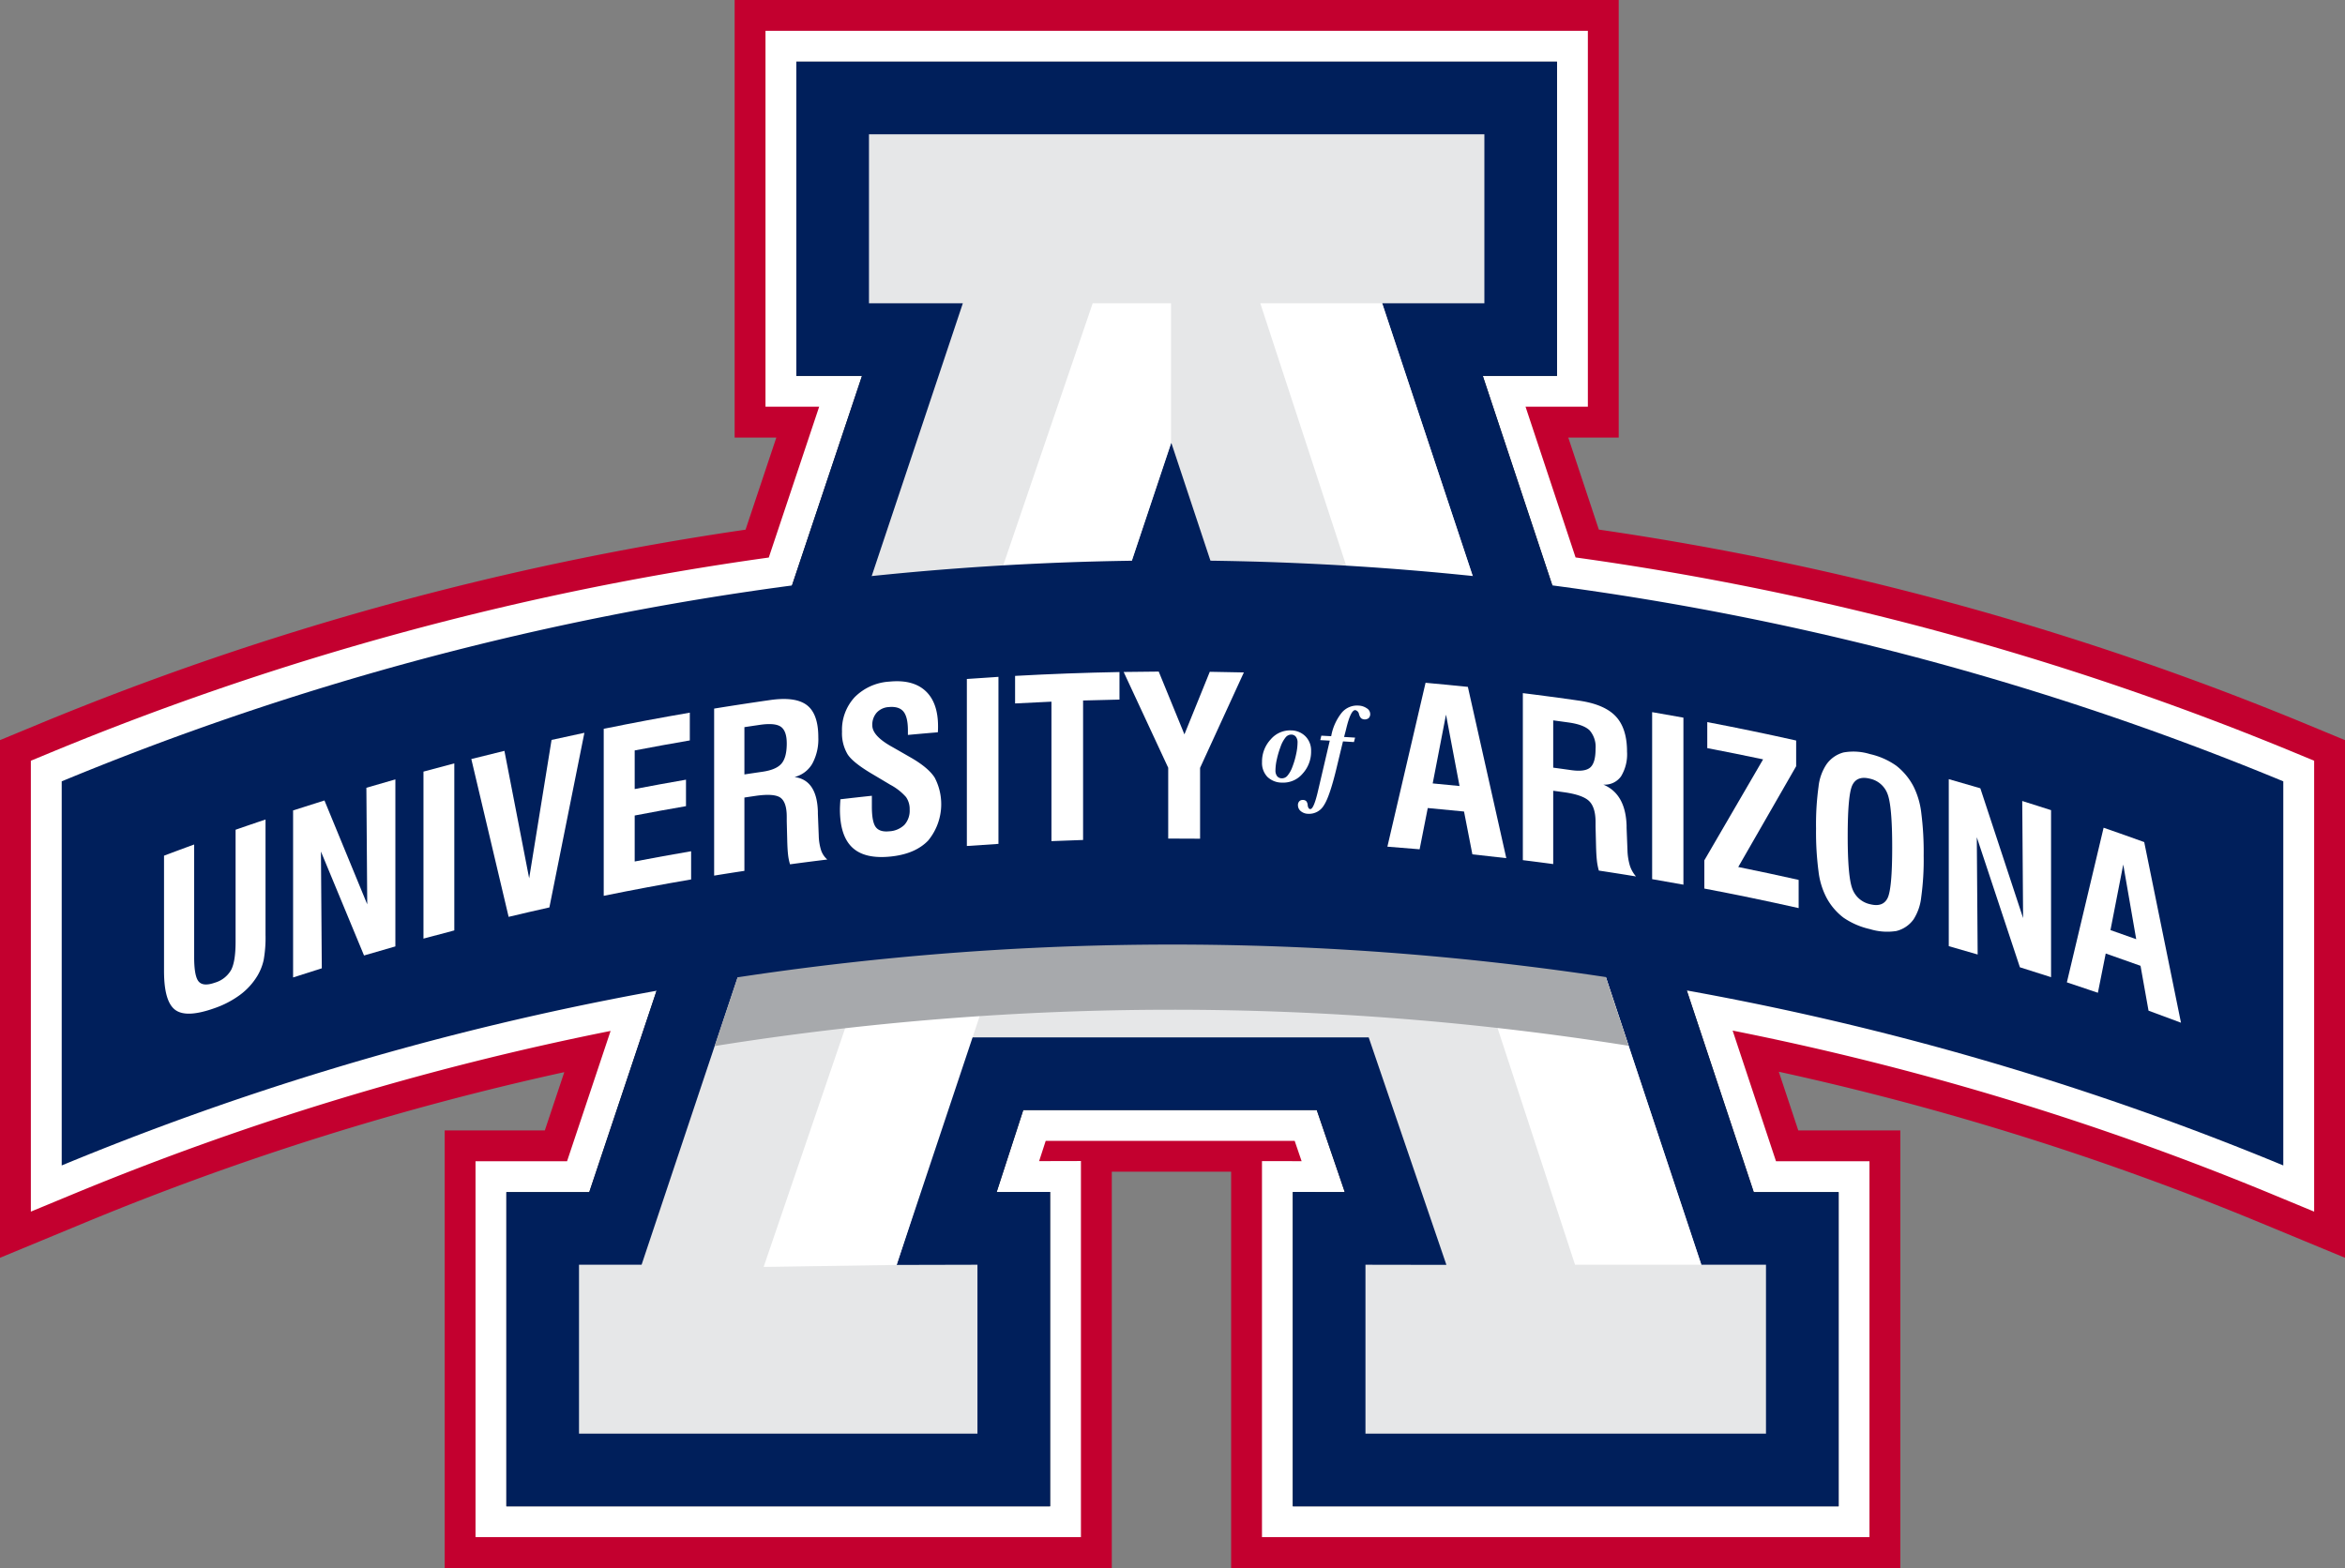 <svg id="Layer_1" data-name="Layer 1" xmlns="http://www.w3.org/2000/svg" viewBox="0 0 576 385.224"><rect x="0" y="0" width="576" height="385.224" fill="#808080" stroke="none"/><defs><style>.cls-1{fill:#fff;}.cls-2{fill:#c3002f;}.cls-3{fill:#231f20;}.cls-4{fill:#e6e7e8;}.cls-5{fill:#001f5b;}.cls-6{fill:#a7a9ac;}</style></defs><title>uofa</title><path class="cls-1" d="M306.19,381.435V284.078H269.3v97.356H113.013V281.513h23.542l7.751-23.203A703.607,703.607,0,0,0,19.508,296.833L3.79,303.344V184.366l7.018-2.907A724.715,724.715,0,0,1,185.983,133.55l9.967-29.836H184.236V3.79H393.815v99.924H379.967l9.896,29.815a724.692,724.692,0,0,1,175.33,47.93l7.019,2.907V303.344l-15.72-6.511a703.551,703.551,0,0,0-125.248-38.617l7.731,23.297h24.013v99.922H306.19Z"/><path class="cls-2" d="M390.025,7.579V99.924H374.717l12.29,37.03A720.742,720.742,0,0,1,563.742,184.96l4.679,1.938V297.673l-10.479-4.341A706.708,706.708,0,0,0,425.585,253.195L436.24,285.302h22.957v92.344H309.978V285.261l7.592,0.013,2.144,0.004-1.704-4.988H256.854l-1.614,4.976,2.672-.007,7.598-.018v92.406H116.802V285.302h22.482L149.98,253.281A706.721,706.721,0,0,0,18.058,293.332l-10.479,4.341V186.898l4.679-1.938A720.691,720.691,0,0,1,188.834,136.976l12.377-37.052H188.026V7.579H390.025M397.603,0H180.447V107.503H190.689l-7.56,22.629A728.515,728.515,0,0,0,9.357,177.958l-4.679,1.938L0,181.834v127.18l10.479-4.34,10.48-4.34a699.608,699.608,0,0,1,117.649-36.929l-4.783,14.316H109.223V385.224H273.089V287.868H302.4v97.355h164.376V277.723H441.711l-4.786-14.417A699.506,699.506,0,0,1,555.041,300.335l10.48,4.34L576,309.015v-127.18l-4.679-1.938-4.678-1.938a728.471,728.471,0,0,0-173.922-47.848l-7.504-22.608h12.386V0h0Z"/><path class="cls-3" d="M382.446,15.158H195.605v77.187h16.129L144.743,292.881H124.381v77.186H257.932V292.837l-13.126.033,6.54-20.16h72.086l6.886,20.163-12.76-.02v77.214H451.619V292.881h-20.85L364.216,92.345h18.23V15.158h0ZM273.441,207.821l14.212-42.565,14.128,42.565h-28.34Z"/><path class="cls-4" d="M326.478,361.147V301.787l16.319,0.026L329.81,263.789H244.861L232.524,301.82l16.486-.041v59.367H133.301V301.801H151.168L224.119,83.424H204.525V24.078h169.001V83.424h-21.67L424.332,301.801h18.366v59.346H326.478ZM314.143,216.741L287.68,137.018l-26.623,79.724h53.086Z"/><path class="cls-5" d="M364.606,32.999V74.504H339.497l78.397,236.218h15.883v41.504H335.398V310.722l19.88,0.032-19.087-55.885H238.377l-18.134,55.9,19.848-.048v41.504H142.222V310.722h15.372l78.91-236.218H213.446V32.999h151.16M248.673,225.662H326.502L287.704,108.779,248.673,225.662M382.446,15.158H195.605v77.187h16.129L144.743,292.881H124.381v77.186H257.932V292.837l-13.126.033,6.54-20.16h72.086l6.886,20.163-12.76-.02v77.214H451.619V292.881h-20.85L364.216,92.345h18.23V15.158h0ZM273.441,207.821l14.212-42.565,14.128,42.565h-28.34Z"/><polygon class="cls-1" points="339.497 74.504 309.565 74.504 386.876 310.722 417.894 310.722 339.497 74.504"/><polygon class="cls-1" points="268.401 74.504 287.636 74.504 287.636 108.822 220.234 310.769 187.573 311.262 268.401 74.504"/><polygon class="cls-1" points="244.297 238.914 330.984 238.914 326.502 225.662 248.712 225.662 244.297 238.914"/><path class="cls-6" d="M400.041,256.928L389.82,226.132q-32.509-4.69-65.277-6.372l1.959,5.902H248.673l1.957-5.859q-32.492,1.705-64.794,6.377L175.541,256.997A713.13,713.13,0,0,1,400.041,256.928Z"/><path class="cls-5" d="M560.842,286.33a712.97,712.97,0,0,0-545.684,0V191.962a712.974,712.974,0,0,1,545.684,0V286.33Z"/><path class="cls-1" d="M40.287,210.227q3.697-1.397,7.404-2.75v27.657q0,4.742,1.124,6.025c0.75,0.855,2.082.936,3.997,0.254a6.763,6.763,0,0,0,3.952-3.1q1.102-2.09,1.103-6.913v-27.55q3.671-1.276,7.353-2.511v28.323a31.044,31.044,0,0,1-.455,6.188,13.058,13.058,0,0,1-1.522,3.857,16.33,16.33,0,0,1-4.26,4.695,23.444,23.444,0,0,1-6.273,3.282c-4.557,1.625-7.759,1.798-9.625.459s-2.796-4.531-2.796-9.595V210.227Z"/><path class="cls-1" d="M71.992,240.141V199.107q3.847-1.246,7.705-2.448,5.244,12.716,10.507,25.516-0.105-14.317-.209-28.634,3.556-1.048,7.121-2.057v41.033q-3.854,1.091-7.699,2.227-5.301-12.807-10.583-25.531,0.105,14.342.209,28.685Q75.513,239,71.992,240.141Z"/><path class="cls-1" d="M104.016,230.601V189.568q3.783-1.029,7.575-2.016V228.585Q107.799,229.572,104.016,230.601Z"/><path class="cls-1" d="M124.934,225.254q-4.588-19.419-9.165-38.774,4.061-1.03,8.131-2.01,3.036,15.642,6.077,31.311,2.749-17.008,5.501-33.996,4.03-.899,8.066-1.749-4.304,21.423-8.598,42.9Q129.934,224.058,124.934,225.254Z"/><path class="cls-1" d="M148.29,220.086V179.053q10.55-2.147,21.147-3.966v6.821q-6.779,1.163-13.539,2.461v9.485q6.292-1.208,12.601-2.3v6.501q-6.308,1.093-12.601,2.3v11.297q6.921-1.327,13.86-2.516v6.928Q159,217.907,148.29,220.086Z"/><path class="cls-1" d="M175.414,215.121V174.088q6.894-1.121,13.802-2.106c4.176-.593,7.186-0.147,9.026,1.293q2.759,2.163,2.759,7.869a12.586,12.586,0,0,1-1.481,6.488,7.015,7.015,0,0,1-4.36,3.273c3.66,0.472,5.572,3.303,5.733,8.45V199.89q0.108,2.704.215,5.408a12.795,12.795,0,0,0,.592,3.644,5.258,5.258,0,0,0,1.508,2.226q-4.579.558-9.153,1.177a12.488,12.488,0,0,1-.484-2.372q-0.161-1.377-.215-3.928-0.054-2.137-.108-4.274v-1.093q0-3.57-1.533-4.692c-1.022-.746-3.102-0.901-6.236-0.439q-1.316.195-2.632,0.394v18.013Q179.129,214.516,175.414,215.121Zm7.434-24.857q2.216-.335,4.433-0.658c2.239-.325,3.794-0.985,4.665-1.993s1.304-2.657,1.304-4.948q0-3.064-1.425-4.095c-0.951-.685-2.68-0.853-5.189-0.487q-1.894.278-3.788,0.564v11.617Z"/><path class="cls-1" d="M206.417,196.369q3.866-.453,7.738-0.863v2.638q0,3.784.958,5.055,0.957,1.273,3.306,1.035a5.753,5.753,0,0,0,3.738-1.589,5.206,5.206,0,0,0,1.283-3.743,5.126,5.126,0,0,0-.891-3.075,13.721,13.721,0,0,0-3.86-3.024q-1.984-1.188-3.966-2.365c-3.417-1.984-5.586-3.67-6.512-5.093a10.103,10.103,0,0,1-1.388-5.594,11.812,11.812,0,0,1,3.1-8.455,13.097,13.097,0,0,1,8.551-3.836c3.85-.383,6.803.392,8.856,2.292s3.08,4.802,3.08,8.691q0,0.586-.014.907t-0.041.562q-3.675.303-7.347,0.645v-1.092q0.001-3.331-1.107-4.665t-3.644-1.084a4.336,4.336,0,0,0-2.927,1.378,4.483,4.483,0,0,0-1.066,3.109c0,1.724,1.591,3.459,4.776,5.24,0.027,0.015.054,0.03,0.081,0.045q2.132,1.214,4.265,2.443c3.042,1.708,5.104,3.413,6.185,5.09a14.042,14.042,0,0,1-1.621,15.525c-2.161,2.212-5.25,3.498-9.261,3.897-4.174.415-7.28-.307-9.319-2.209q-3.059-2.851-3.059-9.399,0-.693.108-2.304v-0.16Z"/><path class="cls-1" d="M237.488,207.842V166.809q3.88-.28,7.761-0.518v41.033Q241.368,207.563,237.488,207.842Z"/><path class="cls-1" d="M258.266,206.651V172.386q-4.466.189-8.931,0.436v-6.768q12.812-.708,25.639-0.947v6.768q-4.469.085-8.937,0.224v34.266Q262.151,206.486,258.266,206.651Z"/><path class="cls-1" d="M286.946,206.02V188.622q-5.471-11.808-10.943-23.532,4.307-.073,8.614-0.095,3.156,7.698,6.312,15.426,3.116-7.701,6.23-15.374,4.184,0.054,8.369.159-5.376,11.682-10.753,23.448v17.399Q290.86,206.015,286.946,206.02Z"/><path class="cls-1" d="M317.138,179.445a5.035,5.035,0,0,1,3.553,1.489,4.942,4.942,0,0,1,1.353,3.588,7.976,7.976,0,0,1-2.095,5.562,6.207,6.207,0,0,1-5.023,2.19,5.131,5.131,0,0,1-3.629-1.423,4.928,4.928,0,0,1-1.306-3.606,7.968,7.968,0,0,1,2.138-5.597A6.228,6.228,0,0,1,317.138,179.445Zm1.58,2.976a2.207,2.207,0,0,0-.405-1.397,1.41,1.41,0,0,0-1.106-.548,1.788,1.788,0,0,0-1.43.693,7.61,7.61,0,0,0-1.25,2.339,22.025,22.025,0,0,0-.907,3.078,12.826,12.826,0,0,0-.33,2.667,2.265,2.265,0,0,0,.398,1.427,1.454,1.454,0,0,0,1.155.537,1.75,1.75,0,0,0,1.366-.616,6.99,6.99,0,0,0,1.217-2.135,19.676,19.676,0,0,0,.941-3.173A14.293,14.293,0,0,0,318.718,182.421Z"/><path class="cls-1" d="M330.147,181.054q1.353,0.081,2.706.168-0.145.546-.289,1.091-1.345-.086-2.69-0.167-0.722,2.987-1.442,5.976-1.771,7.512-3.241,9.722a4.207,4.207,0,0,1-3.876,2.091,2.885,2.885,0,0,1-1.807-.652,1.88,1.88,0,0,1-.694-1.478,1.306,1.306,0,0,1,.337-0.945,1.115,1.115,0,0,1,.9-0.324,1.137,1.137,0,0,1,.81.302,1.704,1.704,0,0,1,.343.969,1.815,1.815,0,0,0,.221.721,0.512,0.512,0,0,0,.426.244q0.852,0.041,1.91-4.545c0.137-.579.243-1.029,0.316-1.35q1.277-5.46,2.555-10.916-1.166-.064-2.335-0.124,0.132-.549.262-1.096,1.21,0.064,2.418.13a12.867,12.867,0,0,1,2.589-5.77,4.913,4.913,0,0,1,4.153-1.75,3.812,3.812,0,0,1,2.018.67,1.666,1.666,0,0,1,.825,1.349,1.397,1.397,0,0,1-.378,1.062,1.574,1.574,0,0,1-1.799.068,1.67,1.67,0,0,1-.46-0.714c-0.026-.065-0.064-0.163-0.109-0.291a1.215,1.215,0,0,0-.906-1.032q-1.127-.073-2.239,4.566-0.06.247-.122,0.493Q330.348,180.288,330.147,181.054Z"/><path class="cls-1" d="M340.782,208.01q4.69-20.162,9.376-40.262,5.2,0.464,10.393,1.004,4.721,21.007,9.438,42.079-4.163-.491-8.331-0.931-1.025-5.263-2.051-10.524-4.452-.459-8.907-0.857-1,5.064-2,10.135Q344.743,208.309,340.782,208.01Zm11.131-15.537q3.296,0.302,6.588.635-1.661-8.775-3.32-17.54Q353.547,184.016,351.913,192.473Z"/><path class="cls-1" d="M374.056,211.323V170.29q6.923,0.855,13.83,1.85c4.175,0.603,7.178,1.91,9.012,3.876q2.749,2.952,2.749,8.658a10.398,10.398,0,0,1-1.475,6.065,4.904,4.904,0,0,1-4.349,2.026c3.651,1.519,5.556,4.896,5.716,10.09q0.001,0.347,0,.533,0.108,2.736.215,5.471a14.745,14.745,0,0,0,.591,3.812,7.68,7.68,0,0,0,1.502,2.656q-4.559-.75-9.125-1.44a14.816,14.816,0,0,1-.483-2.511q-0.161-1.424-.215-3.989-0.054-2.152-.107-4.306v-1.092q0-3.571-1.531-5.131c-1.02-1.038-3.099-1.79-6.236-2.225q-1.318-.183-2.636-0.36v18.013Q377.786,211.784,374.056,211.323Zm7.457-22.725q2.219,0.299,4.438.612c2.24,0.317,3.794.102,4.663-.659s1.303-2.283,1.303-4.575a6.183,6.183,0,0,0-1.424-4.502c-0.949-.957-2.678-1.621-5.188-1.973q-1.895-.265-3.792-0.521v11.617Z"/><path class="cls-1" d="M405.813,215.992V174.96q3.845,0.656,7.684,1.355v41.033Q409.659,216.648,405.813,215.992Z"/><path class="cls-1" d="M418.633,218.301V211.373q7.229-12.483,14.436-24.813-6.847-1.449-13.714-2.759v-6.395q10.942,2.087,21.833,4.527v6.315q-7.1,12.305-14.224,24.76,7.43,1.503,14.835,3.168v6.928Q430.247,220.504,418.633,218.301Z"/><path class="cls-1" d="M446.076,203.562a67.719,67.719,0,0,1,.61-10.29,12.202,12.202,0,0,1,1.909-5.428,7.487,7.487,0,0,1,4.24-2.984,13.882,13.882,0,0,1,6.482.402,18.063,18.063,0,0,1,6.471,2.863,15.652,15.652,0,0,1,4.245,5.125,19.52,19.52,0,0,1,1.885,6.426,75.633,75.633,0,0,1,.592,10.553,67.261,67.261,0,0,1-.605,10.213,12.589,12.589,0,0,1-1.871,5.422,7.388,7.388,0,0,1-4.245,2.869,14.446,14.446,0,0,1-6.471-.465,18.727,18.727,0,0,1-6.482-2.801,15.079,15.079,0,0,1-4.24-5.01,18.544,18.544,0,0,1-1.909-6.321A73.743,73.743,0,0,1,446.076,203.562Zm7.773,1.847q0,10.125,1.177,13.037a5.982,5.982,0,0,0,4.345,3.706q3.114,0.787,4.261-1.482,1.147-2.275,1.147-12.505,0-10.232-1.16-13.145a5.928,5.928,0,0,0-4.301-3.709c-2.096-.528-3.53-0.01-4.306,1.54Q453.851,195.178,453.85,205.409Z"/><path class="cls-1" d="M478.674,232.456V191.424q3.88,1.098,7.752,2.24,5.262,15.902,10.505,31.888-0.105-14.38-.209-28.762,3.543,1.106,7.078,2.25v41.033q-3.822-1.238-7.653-2.429-5.285-16.02-10.587-31.953,0.104,14.407.21,28.812Q482.226,233.461,478.674,232.456Z"/><path class="cls-1" d="M507.684,241.343q4.519-19.025,9.023-37.986,4.998,1.726,9.975,3.528,4.524,22.156,9.031,44.376-3.979-1.504-7.972-2.958-0.983-5.514-1.965-11.023-4.269-1.54-8.55-3.022-0.961,4.822-1.922,9.649Q511.5,242.602,507.684,241.343Zm10.711-12.835q3.164,1.103,6.321,2.235-1.591-9.179-3.184-18.348Q519.962,220.449,518.394,228.508Z"/></svg>